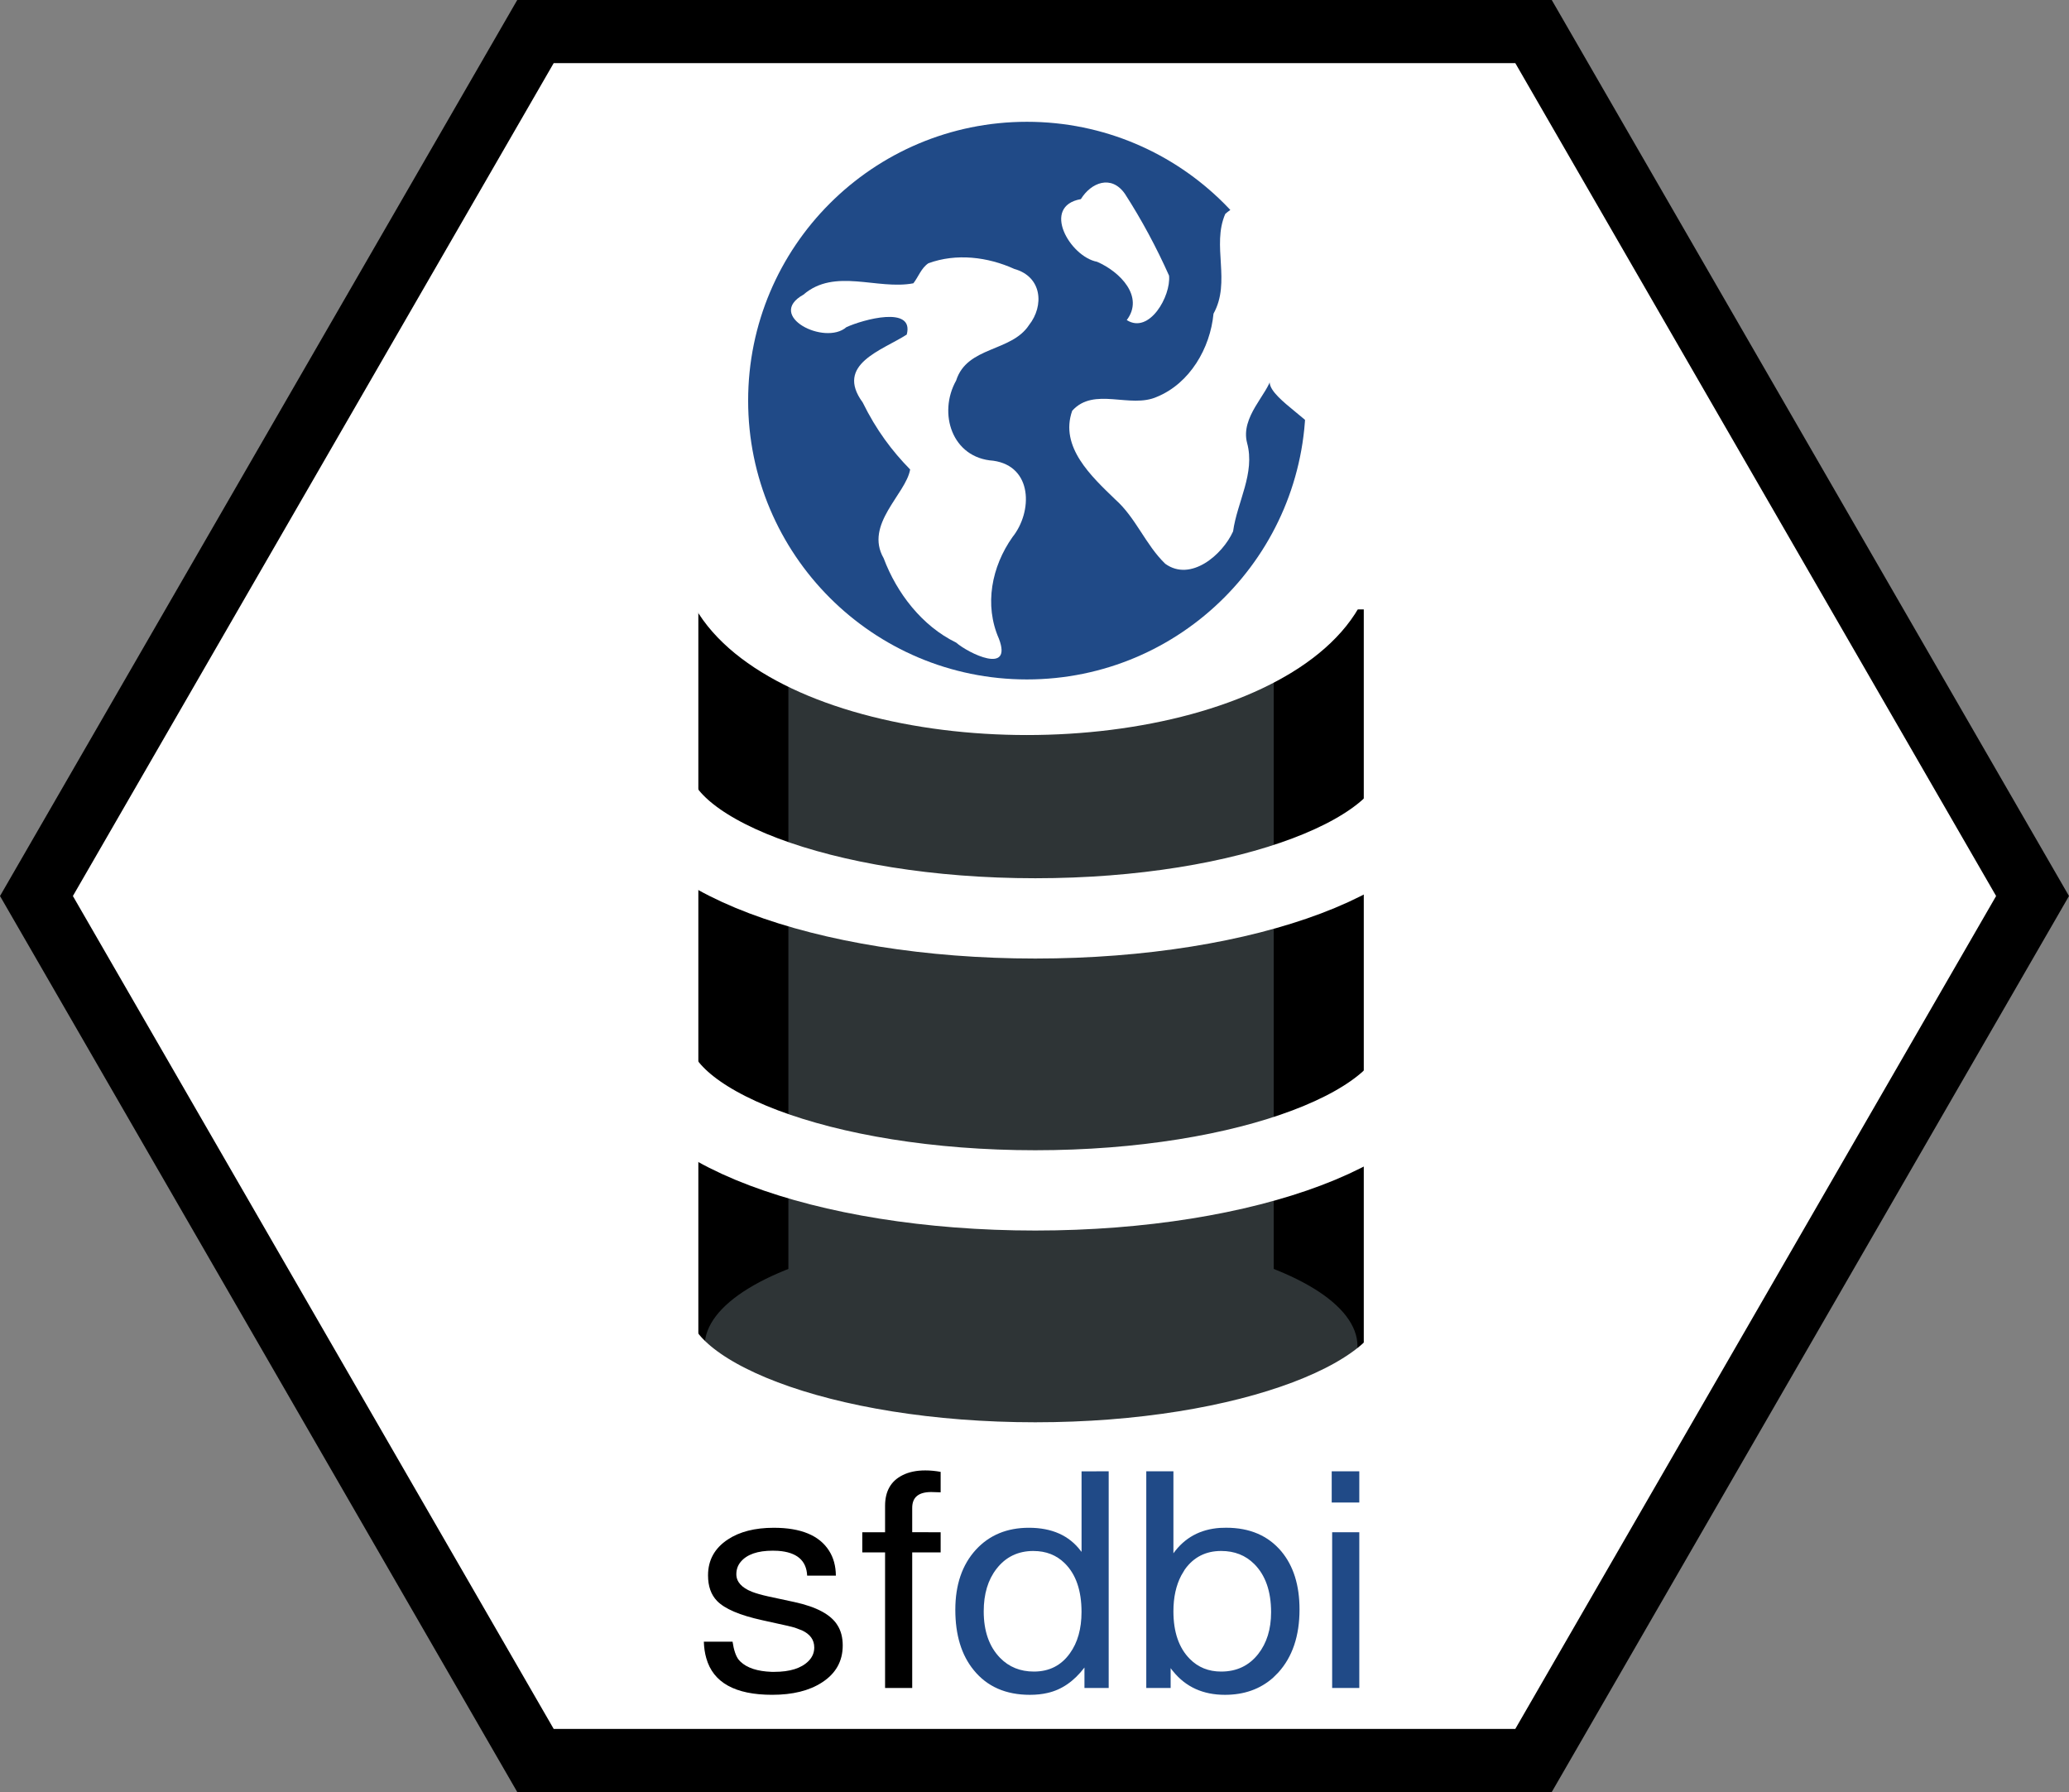 <?xml version="1.0" encoding="UTF-8" standalone="no"?>
<svg
   xmlns:dc="http://purl.org/dc/elements/1.1/"
   xmlns:cc="http://creativecommons.org/ns#"
   xmlns:rdf="http://www.w3.org/1999/02/22-rdf-syntax-ns#"
   xmlns:svg="http://www.w3.org/2000/svg"
   xmlns="http://www.w3.org/2000/svg"
   xmlns:sodipodi="http://sodipodi.sourceforge.net/DTD/sodipodi-0.dtd"
   xmlns:inkscape="http://www.inkscape.org/namespaces/inkscape"
   width="65.562mm"
   height="56.778mm"
   viewBox="0 0 65.562 56.778"
   version="1.1"
   id="svg8"
   inkscape:version="1.0 (6e3e5246a0, 2020-05-07)"
   sodipodi:docname="logo.svg">
  <rect x="0" y="0" width="65.562" height="56.778" fill="#808080" stroke="none"/>
  <defs
     id="defs2" />
  <sodipodi:namedview
     id="base"
     pagecolor="#ffffff"
     bordercolor="#666666"
     borderopacity="1.0"
     inkscape:pageopacity="0.0"
     inkscape:pageshadow="2"
     inkscape:zoom="1.4"
     inkscape:cx="81.373444"
     inkscape:cy="26.278515"
     inkscape:document-units="mm"
     inkscape:current-layer="layer1"
     inkscape:document-rotation="0"
     showgrid="false"
     inkscape:window-width="2560"
     inkscape:window-height="1385"
     inkscape:window-x="1920"
     inkscape:window-y="27"
     inkscape:window-maximized="1"
     fit-margin-top="0"
     fit-margin-left="0"
     fit-margin-right="0"
     fit-margin-bottom="0" />
  <g
     inkscape:label="Layer 1"
     inkscape:groupmode="layer"
     id="layer1"
     transform="translate(-43.754,-75.847)">
    <path
       sodipodi:type="star"
       style="fill:#ffffff;stroke:#000000;stroke-width:2;stop-color:#000000"
       id="path835"
       sodipodi:sides="6"
       sodipodi:cx="76.534599"
       sodipodi:cy="104.23562"
       sodipodi:r1="31.626217"
       sodipodi:r2="27.389109"
       sodipodi:arg1="1.0471976"
       sodipodi:arg2="1.5707963"
       inkscape:flatsided="true"
       inkscape:rounded="0"
       inkscape:randomized="0"
       d="m 92.348,131.625 -31.626,0 -15.813,-27.389 15.813,-27.389 31.626,10e-7 15.813,27.389 z"
       inkscape:transform-center-y="-1.0851889e-06" />
    <g
       id="g908" />
    <g
       transform="matrix(1.272,0,0,1.272,-20.517,-29.732)"
       id="g934">
      <g
         id="g891"
         style="fill:#2e3436;stroke-width:1.122"
         transform="matrix(1,0,0,0.795,-95.216,33.857)">
        <rect
           style="fill:#2e3436;stroke:#000000;stroke-width:2.243;stop-color:#000000"
           id="rect861"
           width="14.334"
           height="22.135"
           x="164.262"
           y="82.033" />
        <ellipse
           ry="3.62"
           rx="8.132"
           cy="103.997"
           cx="171.429"
           id="ellipse869"
           style="fill:#2e3436;fill-opacity:1;stroke:none;stroke-width:2.243;stroke-opacity:1;stop-color:#000000" />
      </g>
      <ellipse
         ry="3.62"
         rx="7.669"
         cy="96.691"
         cx="76.11"
         id="ellipse863"
         style="fill:#ffffff;fill-opacity:1;stroke:#ffffff;stroke-width:2;stroke-opacity:1;stop-color:#000000" />
      <circle
         style="fill:#204a87;stroke:none;stroke-width:2;stroke-opacity:1;stop-color:#000000"
         id="circle867"
         cx="76.11"
         cy="92.981"
         r="6.945" />
      <g
         id="g920">
        <path
           id="path871"
           style="fill:#ffffff;fill-opacity:1;stroke:none;stroke-width:2;stroke-opacity:1;stop-color:#000000"
           d="m 73.281,90.059 c -0.902,0.171 -1.957,-0.392 -2.739,0.283 -0.948,0.528 0.533,1.278 1.07,0.81 0.41,-0.189 1.698,-0.547 1.504,0.184 -0.612,0.394 -1.795,0.739 -1.097,1.691 0.337,0.686 0.729,1.207 1.182,1.669 -0.106,0.616 -1.145,1.366 -0.66,2.211 0.327,0.871 0.958,1.689 1.805,2.101 0.307,0.267 1.412,0.81 1.066,-0.097 -0.371,-0.843 -0.18,-1.796 0.337,-2.529 0.507,-0.632 0.509,-1.765 -0.477,-1.904 -1.03,-0.068 -1.382,-1.182 -0.925,-1.998 0.273,-0.858 1.377,-0.707 1.816,-1.382 0.378,-0.478 0.329,-1.203 -0.367,-1.397 -0.663,-0.301 -1.447,-0.396 -2.141,-0.141 -0.18,0.121 -0.246,0.336 -0.375,0.5 z" />
        <path
           id="path873"
           style="fill:#ffffff;fill-opacity:1;stroke:none;stroke-width:2;stroke-opacity:1;stop-color:#000000"
           d="m 77.454,87.962 c -0.997,0.176 -0.274,1.433 0.404,1.561 0.571,0.247 1.18,0.867 0.739,1.452 0.562,0.358 1.103,-0.595 1.054,-1.107 -0.311,-0.698 -0.683,-1.392 -1.099,-2.037 -0.338,-0.485 -0.843,-0.283 -1.098,0.131 z" />
        <path
           id="path875"
           style="fill:#ffffff;fill-opacity:1;stroke:none;stroke-width:2;stroke-opacity:1;stop-color:#000000"
           d="m 83.38,93.813 c -0.3,-0.451 -1.465,-1.053 -1.177,-1.419 -0.095,0.43 -0.779,0.993 -0.608,1.642 0.206,0.754 -0.248,1.469 -0.349,2.202 -0.263,0.583 -1.055,1.266 -1.69,0.807 -0.492,-0.474 -0.732,-1.148 -1.248,-1.605 -0.587,-0.568 -1.389,-1.304 -1.07,-2.206 0.544,-0.607 1.445,-0.046 2.113,-0.348 0.818,-0.336 1.326,-1.211 1.407,-2.07 0.443,-0.8 -0.051,-1.692 0.293,-2.485 0.624,-0.564 1.617,-0.253 2.345,-0.043 0.99,0.374 1.942,1.113 2.167,2.201 0.2,0.829 0.696,1.776 0.185,2.59 -0.625,0.416 -1.479,0.578 -2.231,0.745 z" />
      </g>
      <path
         id="ellipse877"
         style="fill:none;fill-opacity:1;stroke:#ffffff;stroke-width:2;stroke-opacity:1;stop-color:#000000"
         d="m 85.89,109.033 c 0,1.999 -4.286,3.62 -9.572,3.62 -5.287,0 -9.572,-1.621 -9.572,-3.62"
         sodipodi:nodetypes="csc" />
      <path
         id="path882"
         style="fill:none;fill-opacity:1;stroke:#ffffff;stroke-width:2;stroke-opacity:1;stop-color:#000000"
         d="m 85.89,102.258 c 0,1.999 -4.286,3.62 -9.572,3.62 -5.287,0 -9.572,-1.621 -9.572,-3.62"
         sodipodi:nodetypes="csc" />
      <path
         id="path884"
         style="fill:none;fill-opacity:1;stroke:#ffffff;stroke-width:2;stroke-opacity:1;stop-color:#000000"
         d="m 85.89,115.809 c 0,1.999 -4.286,3.62 -9.572,3.62 -5.287,0 -9.572,-1.621 -9.572,-3.62"
         sodipodi:nodetypes="csc" />
    </g>
    <g
       style="font-style:normal;font-variant:normal;font-weight:normal;font-stretch:normal;font-size:9.417px;line-height:1.25;font-family:Jamrul;-inkscape-font-specification:Jamrul;fill:#000000;fill-opacity:1;stroke:none;stroke-width:0.235"
       id="text942"
       aria-label="sfdbi">
      <path
         id="path946"
         style="font-style:normal;font-variant:normal;font-weight:normal;font-stretch:normal;font-family:Jamrul;-inkscape-font-specification:Jamrul;stroke-width:0.235"
         d="m 70.241,125.769 h -0.91 q -0.032,-0.722 -0.92,-0.786 l -0.17,-0.005 q -0.722,0 -1.016,0.354 -0.138,0.166 -0.138,0.391 0,0.359 0.492,0.556 0.202,0.078 0.515,0.147 l 0.832,0.179 q 1.058,0.23 1.366,0.736 0.166,0.262 0.166,0.639 0,0.75 -0.658,1.173 -0.602,0.391 -1.577,0.391 -1.761,0 -2.088,-1.159 -0.069,-0.239 -0.078,-0.524 h 0.91 q 0.06,0.4 0.193,0.57 0.028,0.028 0.055,0.06 0.317,0.303 0.993,0.326 0.041,0 0.083,0 0.74,0 1.081,-0.34 0.184,-0.184 0.184,-0.432 0,-0.363 -0.391,-0.543 l -0.23,-0.087 q -0.097,-0.028 -0.216,-0.055 l -0.809,-0.179 q -1.071,-0.235 -1.435,-0.612 -0.285,-0.294 -0.285,-0.809 0,-0.722 0.625,-1.136 0.561,-0.372 1.458,-0.372 1.292,0 1.752,0.727 0.212,0.331 0.216,0.791 z" />
      <path
         id="path948"
         style="font-style:normal;font-variant:normal;font-weight:normal;font-stretch:normal;font-family:Jamrul;-inkscape-font-specification:Jamrul;stroke-width:0.235"
         d="m 73.561,124.394 v 0.639 h -0.901 v 4.295 h -0.86 v -4.295 h -0.722 v -0.639 h 0.722 v -0.837 q 0,-0.694 0.552,-0.97 0.299,-0.152 0.722,-0.152 0.239,0 0.487,0.046 v 0.648 q -0.198,-0.009 -0.299,-0.009 -0.602,0 -0.602,0.501 v 0.772 z" />
      <path
         id="path950"
         style="font-style:normal;font-variant:normal;font-weight:normal;font-stretch:normal;font-family:Jamrul;-inkscape-font-specification:Jamrul;fill:#204a87;stroke-width:0.235"
         d="m 78.886,122.463 v 6.865 h -0.768 v -0.648 q -0.497,0.653 -1.168,0.805 -0.253,0.06 -0.561,0.06 -1.145,0 -1.779,-0.782 -0.584,-0.713 -0.584,-1.913 0,-1.191 0.653,-1.904 0.639,-0.694 1.678,-0.694 1.094,0 1.646,0.736 l 0.023,0.028 v -2.552 z m -2.382,2.524 q -0.736,0 -1.173,0.566 -0.405,0.52 -0.405,1.347 0,0.943 0.52,1.476 0.423,0.432 1.071,0.432 0.727,0 1.14,-0.579 0.368,-0.51 0.368,-1.31 0,-1.016 -0.529,-1.54 -0.395,-0.391 -0.993,-0.391 z" />
      <path
         id="path952"
         style="font-style:normal;font-variant:normal;font-weight:normal;font-stretch:normal;font-family:Jamrul;-inkscape-font-specification:Jamrul;fill:#204a87;stroke-width:0.235"
         d="m 80.077,122.463 h 0.86 v 2.598 q 0.533,-0.74 1.476,-0.805 0.097,-0.005 0.198,-0.005 1.117,0 1.747,0.75 0.575,0.69 0.575,1.839 0,1.255 -0.671,1.996 l -0.166,0.166 q -0.612,0.543 -1.527,0.543 -1.039,0 -1.642,-0.745 -0.041,-0.046 -0.078,-0.101 v 0.63 h -0.772 z m 2.373,2.524 q -0.731,0 -1.15,0.584 l -0.115,0.193 q -0.248,0.474 -0.248,1.136 0,0.984 0.52,1.508 0.395,0.4 0.993,0.4 0.736,0 1.173,-0.556 0.409,-0.52 0.409,-1.324 0,-0.993 -0.533,-1.527 -0.414,-0.414 -1.048,-0.414 z" />
      <path
         id="path954"
         style="font-style:normal;font-variant:normal;font-weight:normal;font-stretch:normal;font-family:Jamrul;-inkscape-font-specification:Jamrul;fill:#204a87;stroke-width:0.235"
         d="m 86.827,124.394 v 4.934 h -0.86 v -4.934 z m 0,-1.931 v 0.989 h -0.874 v -0.989 z" />
    </g>
  </g>
</svg>
